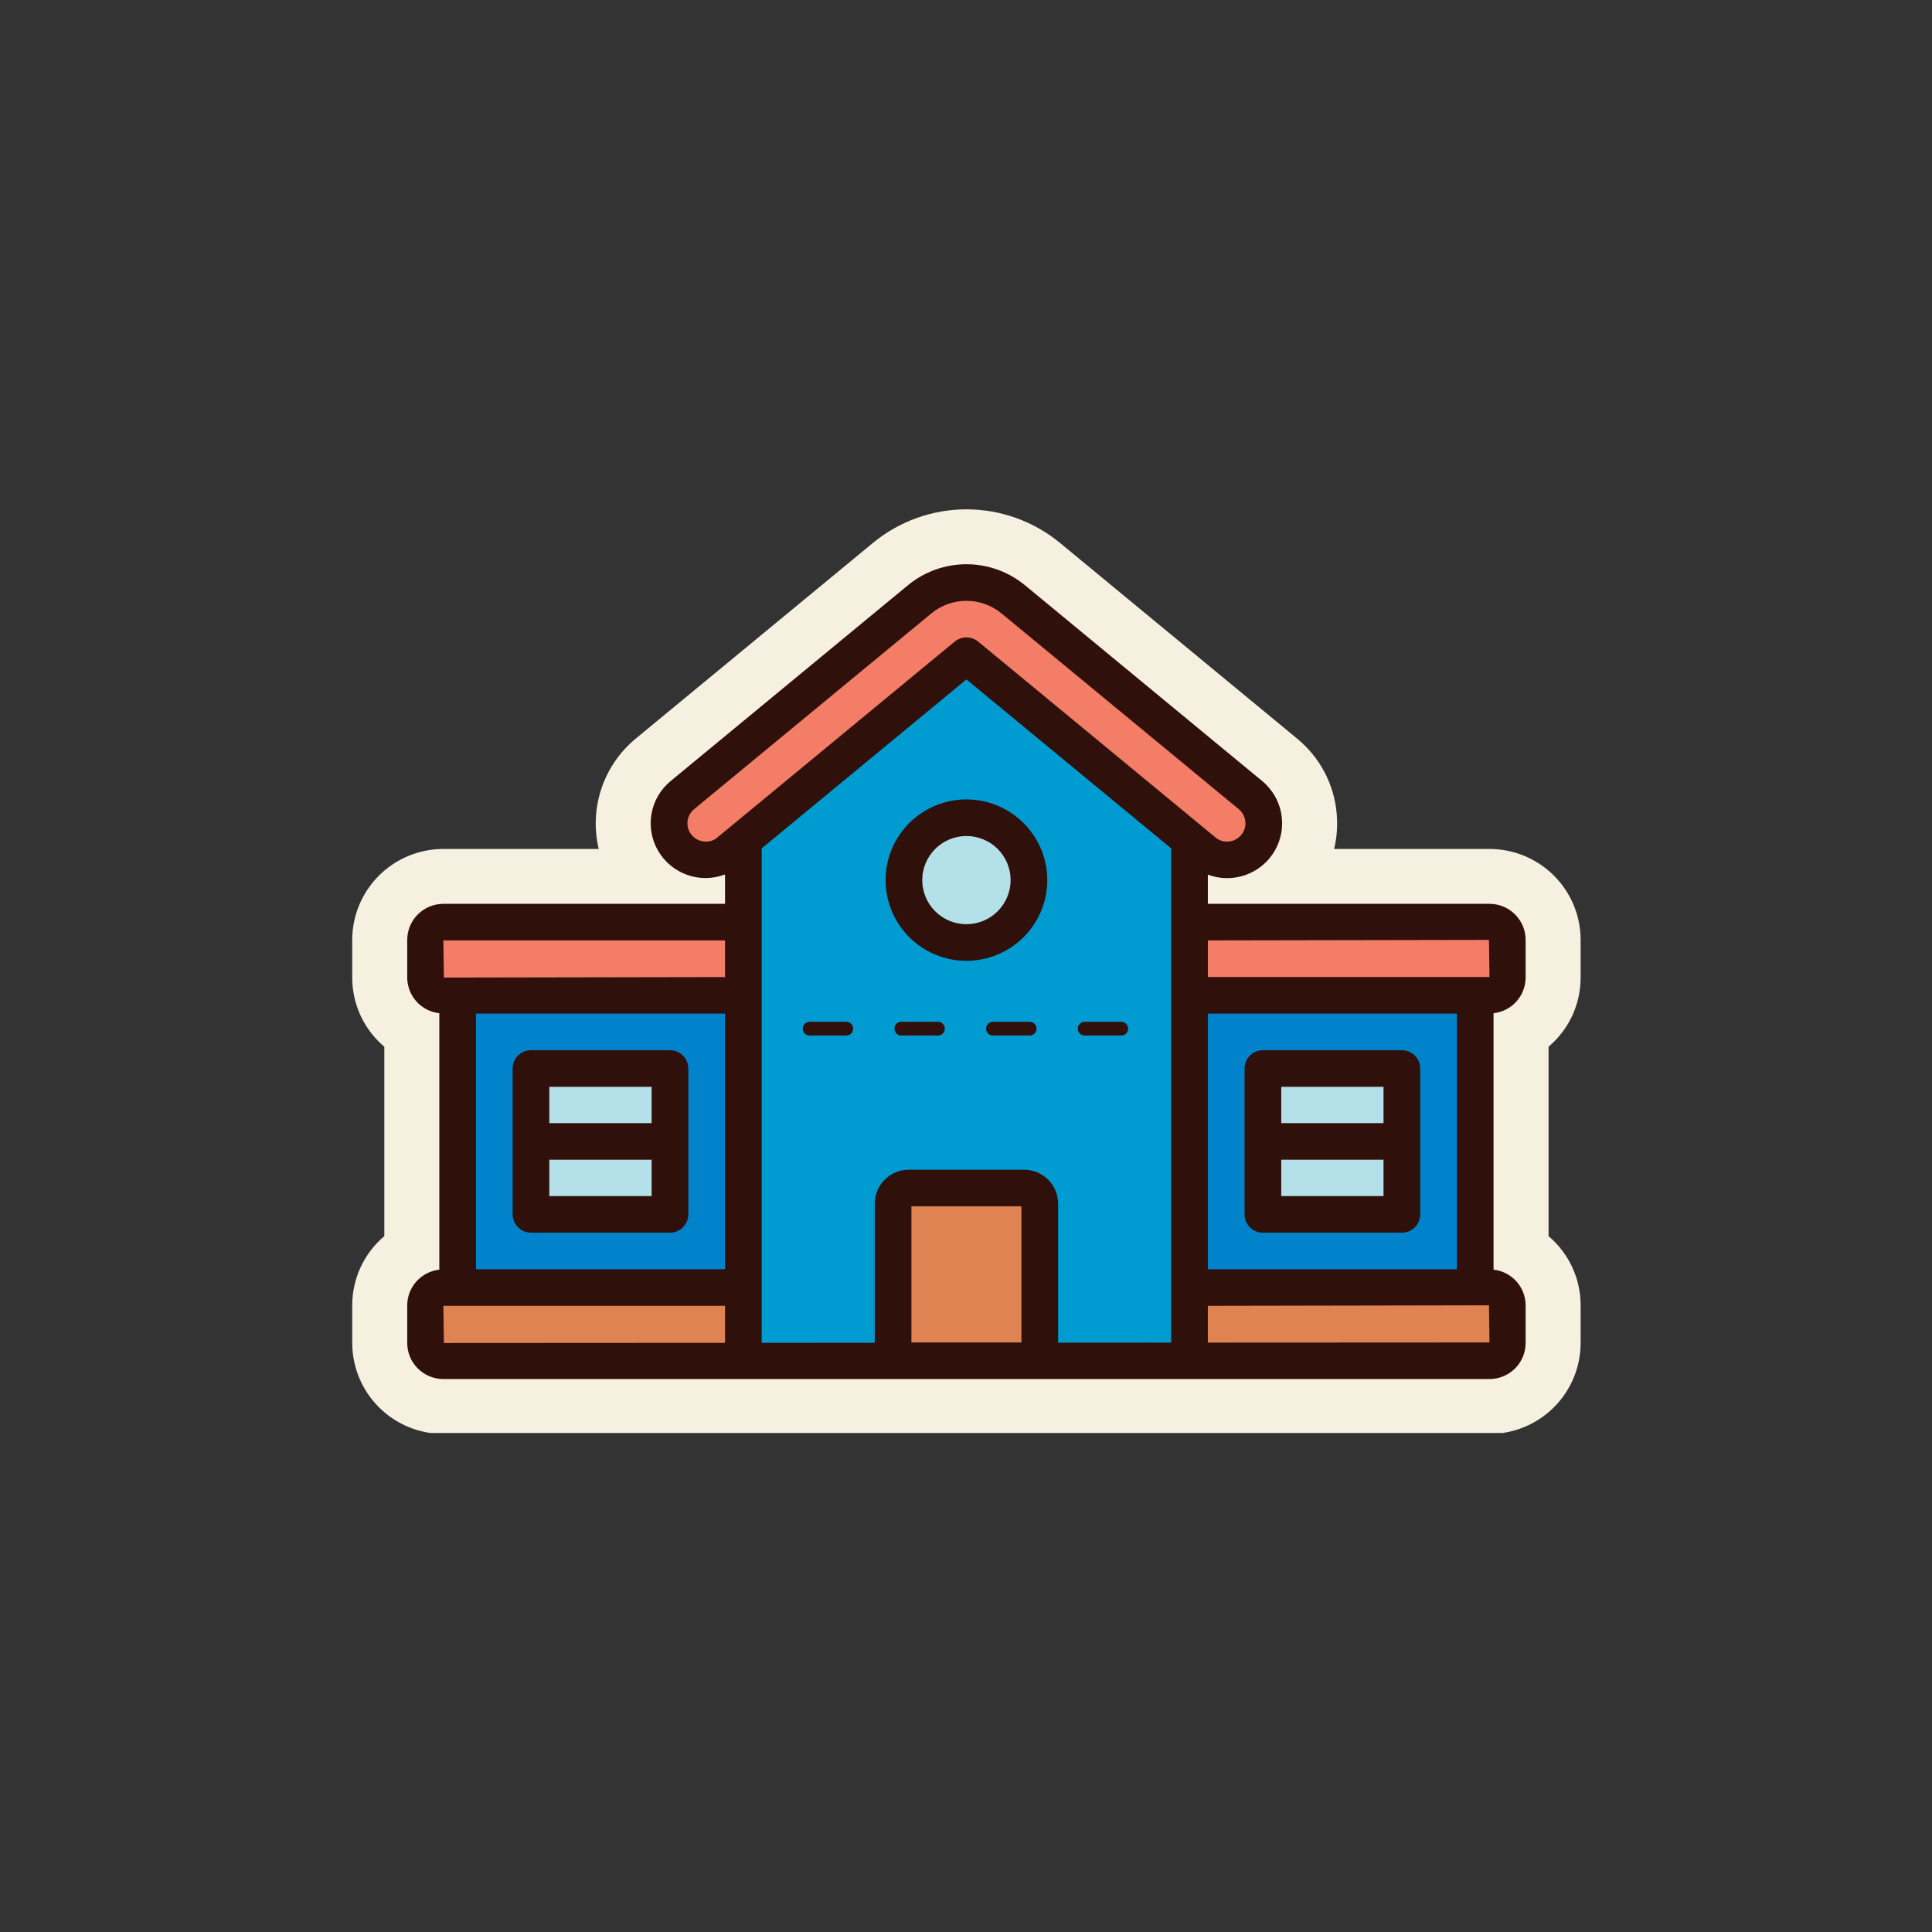 <svg xmlns="http://www.w3.org/2000/svg" xmlns:xlink="http://www.w3.org/1999/xlink" width="500" zoomAndPan="magnify" viewBox="0 0 375 375" height="500" preserveAspectRatio="xMidYMid meet" version="1.0"><rect x="0" y="0" width="375" height="375" fill="#333333" stroke="none"/><defs><clipPath id="a282f76324"><path d="M 68.332 98 L 306.832 98 L 306.832 278.137 L 68.332 278.137 Z M 68.332 98 " clip-rule="nonzero"/></clipPath></defs><g clip-path="url(#a282f76324)"><path fill="#f6f0e0" d="M 86.055 278.328 C 85.477 278.328 84.898 278.297 84.324 278.242 C 83.746 278.184 83.176 278.098 82.605 277.984 C 82.039 277.871 81.477 277.73 80.922 277.562 C 80.367 277.395 79.824 277.199 79.289 276.98 C 78.754 276.758 78.23 276.512 77.723 276.238 C 77.211 275.965 76.715 275.668 76.234 275.348 C 75.75 275.027 75.285 274.68 74.84 274.316 C 74.391 273.949 73.961 273.559 73.555 273.152 C 73.145 272.742 72.754 272.316 72.387 271.867 C 72.02 271.422 71.676 270.957 71.355 270.477 C 71.031 269.996 70.734 269.504 70.461 268.992 C 70.188 268.484 69.941 267.961 69.719 267.426 C 69.496 266.895 69.301 266.352 69.133 265.797 C 68.965 265.242 68.824 264.684 68.711 264.117 C 68.598 263.551 68.512 262.98 68.453 262.402 C 68.395 261.828 68.367 261.254 68.367 260.676 L 68.367 253.359 C 68.367 252.082 68.504 250.82 68.777 249.574 C 69.051 248.324 69.461 247.121 69.996 245.965 C 70.535 244.805 71.191 243.715 71.965 242.699 C 72.742 241.684 73.617 240.762 74.594 239.938 L 74.594 203.168 C 73.617 202.34 72.742 201.422 71.965 200.402 C 71.191 199.387 70.535 198.301 69.996 197.141 C 69.461 195.984 69.051 194.781 68.777 193.531 C 68.504 192.285 68.367 191.023 68.367 189.746 L 68.367 182.43 C 68.367 181.852 68.395 181.277 68.453 180.699 C 68.512 180.125 68.598 179.555 68.711 178.988 C 68.824 178.422 68.965 177.859 69.133 177.309 C 69.301 176.754 69.496 176.211 69.719 175.676 C 69.941 175.145 70.188 174.621 70.461 174.113 C 70.734 173.602 71.031 173.105 71.355 172.625 C 71.676 172.145 72.02 171.684 72.387 171.234 C 72.754 170.789 73.145 170.363 73.555 169.953 C 73.961 169.543 74.391 169.156 74.84 168.789 C 75.285 168.422 75.75 168.078 76.234 167.758 C 76.715 167.438 77.211 167.141 77.723 166.867 C 78.23 166.594 78.754 166.348 79.289 166.125 C 79.824 165.906 80.367 165.711 80.922 165.543 C 81.477 165.375 82.039 165.234 82.605 165.121 C 83.176 165.008 83.746 164.922 84.324 164.863 C 84.898 164.809 85.477 164.777 86.055 164.777 L 116.211 164.777 C 115.98 163.812 115.82 162.836 115.727 161.848 C 115.633 160.863 115.605 159.875 115.652 158.883 C 115.695 157.891 115.809 156.91 115.988 155.934 C 116.172 154.961 116.418 154.004 116.734 153.062 C 117.047 152.121 117.426 151.207 117.867 150.32 C 118.312 149.43 118.812 148.578 119.375 147.758 C 119.934 146.941 120.551 146.164 121.219 145.434 C 121.887 144.699 122.605 144.016 123.371 143.383 L 169.434 105.379 C 170.062 104.859 170.719 104.363 171.395 103.898 C 172.07 103.434 172.762 103 173.477 102.594 C 174.188 102.188 174.918 101.812 175.664 101.473 C 176.41 101.129 177.168 100.82 177.941 100.543 C 178.711 100.266 179.496 100.023 180.289 99.812 C 181.082 99.602 181.883 99.426 182.691 99.285 C 183.5 99.145 184.312 99.039 185.129 98.969 C 185.945 98.898 186.766 98.863 187.586 98.863 C 188.406 98.863 189.227 98.898 190.043 98.969 C 190.863 99.039 191.676 99.145 192.484 99.285 C 193.293 99.426 194.094 99.602 194.887 99.812 C 195.68 100.023 196.461 100.266 197.234 100.543 C 198.004 100.82 198.766 101.129 199.508 101.473 C 200.254 101.812 200.984 102.188 201.695 102.594 C 202.41 103 203.105 103.434 203.781 103.898 C 204.457 104.363 205.109 104.859 205.742 105.379 L 251.789 143.379 C 252.871 144.27 253.855 145.254 254.742 146.34 C 255.629 147.422 256.402 148.582 257.059 149.816 C 257.715 151.055 258.242 152.344 258.645 153.684 C 259.043 155.023 259.309 156.391 259.438 157.781 C 259.664 160.141 259.504 162.473 258.957 164.777 L 289.109 164.777 C 289.691 164.777 290.27 164.809 290.844 164.863 C 291.422 164.922 291.992 165.008 292.562 165.121 C 293.129 165.234 293.691 165.375 294.242 165.543 C 294.797 165.711 295.344 165.906 295.879 166.125 C 296.414 166.348 296.934 166.594 297.445 166.867 C 297.957 167.141 298.453 167.438 298.934 167.758 C 299.414 168.078 299.879 168.422 300.328 168.789 C 300.773 169.156 301.203 169.543 301.613 169.953 C 302.023 170.363 302.41 170.789 302.777 171.234 C 303.148 171.684 303.492 172.145 303.812 172.625 C 304.137 173.105 304.434 173.602 304.707 174.113 C 304.98 174.621 305.227 175.145 305.449 175.676 C 305.672 176.211 305.867 176.754 306.035 177.309 C 306.203 177.859 306.344 178.422 306.457 178.988 C 306.57 179.555 306.656 180.125 306.715 180.699 C 306.77 181.277 306.801 181.852 306.801 182.43 L 306.801 189.746 C 306.801 191.023 306.664 192.285 306.391 193.531 C 306.113 194.781 305.707 195.984 305.172 197.141 C 304.633 198.301 303.977 199.387 303.199 200.402 C 302.426 201.422 301.551 202.34 300.574 203.168 L 300.574 239.938 C 301.551 240.762 302.426 241.684 303.199 242.699 C 303.977 243.715 304.633 244.805 305.172 245.965 C 305.707 247.121 306.113 248.324 306.391 249.574 C 306.664 250.82 306.801 252.082 306.801 253.359 L 306.801 260.676 C 306.801 261.254 306.77 261.828 306.715 262.402 C 306.656 262.98 306.57 263.551 306.457 264.117 C 306.344 264.684 306.203 265.242 306.035 265.797 C 305.867 266.352 305.672 266.895 305.449 267.426 C 305.227 267.961 304.98 268.484 304.707 268.992 C 304.434 269.504 304.137 269.996 303.812 270.477 C 303.492 270.957 303.148 271.422 302.777 271.867 C 302.41 272.316 302.023 272.742 301.613 273.152 C 301.203 273.559 300.777 273.949 300.328 274.316 C 299.879 274.68 299.414 275.027 298.934 275.348 C 298.453 275.668 297.957 275.965 297.445 276.238 C 296.934 276.512 296.414 276.758 295.879 276.98 C 295.344 277.199 294.797 277.395 294.242 277.562 C 293.691 277.73 293.129 277.871 292.562 277.984 C 291.992 278.098 291.422 278.184 290.844 278.242 C 290.27 278.297 289.691 278.328 289.109 278.328 Z M 86.055 278.328 " fill-opacity="1" fill-rule="nonzero"/></g><path fill="#0083cb" d="M 88.828 179.984 L 286.336 179.984 L 286.336 249.918 L 88.828 249.918 Z M 88.828 179.984 " fill-opacity="1" fill-rule="nonzero"/><path fill="#f47d67" d="M 86.051 178.988 L 289.113 178.988 C 289.57 178.988 290.012 179.074 290.434 179.25 C 290.855 179.426 291.23 179.676 291.551 179.996 C 291.875 180.32 292.125 180.691 292.301 181.113 C 292.477 181.535 292.562 181.977 292.562 182.434 L 292.562 189.75 C 292.562 190.207 292.477 190.645 292.301 191.066 C 292.125 191.488 291.875 191.863 291.551 192.184 C 291.23 192.508 290.855 192.758 290.434 192.93 C 290.012 193.105 289.57 193.195 289.113 193.195 L 86.051 193.195 C 85.594 193.195 85.152 193.105 84.73 192.93 C 84.309 192.758 83.934 192.508 83.609 192.184 C 83.285 191.863 83.039 191.488 82.863 191.066 C 82.688 190.645 82.598 190.207 82.598 189.75 L 82.598 182.434 C 82.598 181.977 82.688 181.535 82.863 181.113 C 83.039 180.691 83.285 180.32 83.609 179.996 C 83.934 179.676 84.309 179.426 84.73 179.25 C 85.152 179.074 85.594 178.988 86.051 178.988 Z M 86.051 178.988 " fill-opacity="1" fill-rule="nonzero"/><path fill="#df8352" d="M 86.051 249.914 L 289.113 249.914 C 289.57 249.914 290.012 250 290.434 250.176 C 290.855 250.352 291.23 250.602 291.551 250.922 C 291.875 251.246 292.125 251.617 292.301 252.039 C 292.477 252.461 292.562 252.902 292.562 253.359 L 292.562 260.676 C 292.562 261.133 292.477 261.57 292.301 261.992 C 292.125 262.414 291.875 262.789 291.551 263.109 C 291.23 263.434 290.855 263.684 290.434 263.859 C 290.012 264.031 289.57 264.121 289.113 264.121 L 86.051 264.121 C 85.594 264.121 85.152 264.031 84.73 263.859 C 84.309 263.684 83.934 263.434 83.609 263.109 C 83.285 262.789 83.039 262.414 82.863 261.992 C 82.688 261.57 82.598 261.133 82.598 260.676 L 82.598 253.359 C 82.598 252.902 82.688 252.461 82.863 252.039 C 83.039 251.617 83.285 251.246 83.609 250.922 C 83.934 250.602 84.309 250.352 84.73 250.176 C 85.152 250 85.594 249.914 86.051 249.914 Z M 86.051 249.914 " fill-opacity="1" fill-rule="nonzero"/><path fill="#b4e0e9" d="M 245.125 207.402 L 272.102 207.402 L 272.102 235.707 L 245.125 235.707 Z M 245.125 207.402 " fill-opacity="1" fill-rule="nonzero"/><path fill="#009bd1" d="M 144.285 156.008 L 187.582 122.266 L 230.883 156.008 L 230.883 264.125 L 144.285 264.125 Z M 144.285 156.008 " fill-opacity="1" fill-rule="nonzero"/><path fill="#f47d67" d="M 233.648 165.281 L 187.582 127.27 L 141.52 165.281 C 141.16 165.578 140.773 165.836 140.363 166.059 C 139.953 166.281 139.523 166.461 139.074 166.598 C 138.629 166.734 138.172 166.824 137.707 166.871 C 137.242 166.922 136.777 166.922 136.312 166.879 C 135.848 166.832 135.391 166.746 134.941 166.609 C 134.496 166.477 134.066 166.301 133.652 166.082 C 133.238 165.863 132.852 165.609 132.488 165.312 C 132.125 165.02 131.797 164.691 131.5 164.332 C 131.199 163.973 130.941 163.586 130.719 163.176 C 130.496 162.766 130.316 162.34 130.18 161.895 C 130.043 161.445 129.949 160.992 129.902 160.527 C 129.855 160.062 129.855 159.602 129.898 159.137 C 129.941 158.672 130.031 158.215 130.164 157.77 C 130.301 157.32 130.477 156.891 130.695 156.48 C 130.914 156.066 131.172 155.68 131.465 155.32 C 131.762 154.957 132.09 154.629 132.449 154.332 L 178.496 116.332 C 179.133 115.809 179.805 115.344 180.52 114.938 C 181.234 114.527 181.98 114.188 182.754 113.91 C 183.531 113.629 184.32 113.422 185.133 113.281 C 185.945 113.137 186.762 113.066 187.582 113.066 C 188.406 113.066 189.223 113.137 190.035 113.281 C 190.844 113.422 191.637 113.629 192.41 113.91 C 193.188 114.188 193.93 114.527 194.645 114.938 C 195.359 115.344 196.035 115.809 196.668 116.332 L 242.719 154.332 C 243.078 154.629 243.406 154.957 243.703 155.32 C 243.996 155.68 244.254 156.066 244.473 156.48 C 244.691 156.891 244.867 157.32 245 157.77 C 245.137 158.215 245.223 158.672 245.27 159.137 C 245.312 159.602 245.312 160.062 245.262 160.527 C 245.215 160.992 245.125 161.445 244.988 161.891 C 244.848 162.34 244.668 162.766 244.449 163.176 C 244.227 163.586 243.965 163.973 243.668 164.332 C 243.371 164.691 243.039 165.02 242.68 165.312 C 242.316 165.609 241.93 165.863 241.516 166.082 C 241.102 166.301 240.672 166.477 240.223 166.609 C 239.777 166.746 239.32 166.832 238.855 166.879 C 238.391 166.922 237.926 166.922 237.461 166.871 C 236.992 166.824 236.539 166.734 236.09 166.598 C 235.645 166.461 235.215 166.281 234.805 166.059 C 234.395 165.836 234.008 165.578 233.648 165.281 Z M 233.648 165.281 " fill-opacity="1" fill-rule="nonzero"/><path fill="#df8352" d="M 201.816 264.125 L 173.348 264.125 L 173.348 233.629 C 173.348 233.227 173.426 232.84 173.578 232.469 C 173.734 232.098 173.953 231.77 174.238 231.484 C 174.523 231.199 174.852 230.98 175.227 230.824 C 175.598 230.672 175.984 230.594 176.387 230.594 L 198.777 230.594 C 199.184 230.594 199.57 230.672 199.941 230.824 C 200.312 230.98 200.645 231.199 200.93 231.484 C 201.215 231.77 201.434 232.098 201.586 232.469 C 201.742 232.84 201.816 233.227 201.816 233.629 Z M 201.816 264.125 " fill-opacity="1" fill-rule="nonzero"/><path fill="#b4e0e9" d="M 199.719 170.832 C 199.719 171.629 199.641 172.414 199.484 173.195 C 199.332 173.977 199.102 174.734 198.797 175.469 C 198.492 176.203 198.117 176.902 197.676 177.562 C 197.23 178.223 196.727 178.836 196.164 179.398 C 195.602 179.961 194.988 180.461 194.324 180.902 C 193.664 181.344 192.965 181.719 192.227 182.023 C 191.492 182.328 190.734 182.559 189.949 182.711 C 189.168 182.867 188.379 182.945 187.582 182.945 C 186.785 182.945 185.996 182.867 185.215 182.711 C 184.434 182.559 183.676 182.328 182.938 182.023 C 182.203 181.719 181.504 181.344 180.84 180.902 C 180.18 180.461 179.566 179.961 179.004 179.398 C 178.438 178.836 177.934 178.223 177.492 177.562 C 177.051 176.902 176.676 176.203 176.371 175.469 C 176.066 174.734 175.836 173.977 175.68 173.195 C 175.523 172.414 175.449 171.629 175.449 170.832 C 175.449 170.039 175.523 169.25 175.68 168.469 C 175.836 167.691 176.066 166.934 176.371 166.199 C 176.676 165.461 177.051 164.766 177.492 164.105 C 177.934 163.441 178.438 162.832 179.004 162.27 C 179.566 161.707 180.18 161.203 180.84 160.762 C 181.504 160.32 182.203 159.945 182.938 159.641 C 183.676 159.34 184.434 159.109 185.215 158.953 C 185.996 158.797 186.785 158.719 187.582 158.719 C 188.379 158.719 189.168 158.797 189.949 158.953 C 190.734 159.109 191.492 159.34 192.227 159.641 C 192.965 159.945 193.664 160.32 194.324 160.762 C 194.988 161.203 195.602 161.707 196.164 162.27 C 196.727 162.832 197.23 163.441 197.676 164.105 C 198.117 164.766 198.492 165.461 198.797 166.199 C 199.102 166.934 199.332 167.691 199.484 168.469 C 199.641 169.25 199.719 170.039 199.719 170.832 Z M 199.719 170.832 " fill-opacity="1" fill-rule="nonzero"/><path fill="#b4e0e9" d="M 103.066 207.402 L 130.039 207.402 L 130.039 235.707 L 103.066 235.707 Z M 103.066 207.402 " fill-opacity="1" fill-rule="nonzero"/><path fill="#30100b" d="M 296.125 189.746 L 296.125 182.43 C 296.125 181.973 296.078 181.516 295.988 181.066 C 295.898 180.613 295.766 180.176 295.59 179.754 C 295.41 179.328 295.195 178.926 294.941 178.543 C 294.684 178.164 294.395 177.809 294.066 177.484 C 293.742 177.16 293.387 176.871 293.004 176.613 C 292.621 176.359 292.219 176.145 291.793 175.969 C 291.367 175.793 290.93 175.656 290.48 175.566 C 290.027 175.477 289.57 175.434 289.109 175.434 L 234.441 175.434 L 234.441 169.766 C 235.027 169.988 235.629 170.152 236.242 170.27 C 236.859 170.383 237.48 170.441 238.105 170.445 C 238.734 170.453 239.355 170.402 239.973 170.297 C 240.59 170.195 241.191 170.035 241.781 169.824 C 242.371 169.613 242.938 169.355 243.484 169.047 C 244.027 168.734 244.539 168.379 245.02 167.98 C 245.5 167.578 245.945 167.141 246.348 166.664 C 246.75 166.184 247.109 165.676 247.422 165.137 C 247.738 164.594 248 164.031 248.215 163.441 C 248.43 162.855 248.59 162.254 248.699 161.637 C 248.809 161.023 248.859 160.402 248.859 159.777 C 248.859 159.152 248.801 158.531 248.691 157.918 C 248.582 157.301 248.418 156.703 248.199 156.117 C 247.984 155.527 247.715 154.965 247.402 154.426 C 247.086 153.887 246.723 153.379 246.316 152.902 C 245.914 152.426 245.469 151.988 244.984 151.594 L 198.938 113.59 C 198.145 112.938 197.301 112.359 196.406 111.852 C 195.516 111.344 194.586 110.914 193.617 110.566 C 192.648 110.223 191.66 109.961 190.645 109.781 C 189.633 109.605 188.613 109.52 187.586 109.52 C 186.559 109.52 185.535 109.605 184.523 109.781 C 183.512 109.961 182.52 110.223 181.555 110.566 C 180.586 110.914 179.656 111.344 178.762 111.852 C 177.867 112.359 177.027 112.938 176.234 113.59 L 130.18 151.594 C 129.695 151.988 129.25 152.426 128.844 152.902 C 128.438 153.375 128.074 153.883 127.758 154.422 C 127.441 154.961 127.176 155.527 126.957 156.113 C 126.742 156.699 126.578 157.301 126.465 157.914 C 126.355 158.527 126.297 159.148 126.297 159.773 C 126.297 160.398 126.348 161.02 126.457 161.637 C 126.566 162.25 126.727 162.852 126.941 163.441 C 127.156 164.027 127.422 164.59 127.734 165.133 C 128.051 165.672 128.41 166.18 128.812 166.66 C 129.219 167.137 129.66 167.574 130.141 167.973 C 130.625 168.375 131.137 168.727 131.684 169.035 C 132.227 169.344 132.793 169.605 133.383 169.812 C 133.973 170.023 134.578 170.18 135.195 170.281 C 135.812 170.383 136.438 170.43 137.062 170.426 C 137.688 170.418 138.309 170.355 138.926 170.238 C 139.539 170.125 140.141 169.953 140.727 169.734 L 140.727 175.434 L 86.055 175.434 C 85.594 175.434 85.141 175.477 84.688 175.566 C 84.238 175.656 83.797 175.793 83.375 175.969 C 82.949 176.145 82.543 176.359 82.16 176.613 C 81.777 176.871 81.426 177.16 81.098 177.484 C 80.773 177.809 80.484 178.164 80.227 178.543 C 79.973 178.926 79.754 179.328 79.578 179.754 C 79.402 180.18 79.27 180.613 79.18 181.066 C 79.09 181.516 79.043 181.973 79.043 182.43 L 79.043 189.746 C 79.043 190.172 79.082 190.594 79.164 191.012 C 79.242 191.43 79.355 191.836 79.508 192.234 C 79.664 192.629 79.852 193.008 80.074 193.371 C 80.297 193.734 80.551 194.074 80.836 194.391 C 81.117 194.707 81.43 194.996 81.766 195.254 C 82.105 195.516 82.465 195.742 82.844 195.934 C 83.223 196.129 83.613 196.289 84.023 196.41 C 84.43 196.531 84.848 196.617 85.27 196.664 L 85.27 246.441 C 84.848 246.488 84.43 246.574 84.023 246.695 C 83.613 246.816 83.223 246.977 82.844 247.172 C 82.465 247.363 82.105 247.59 81.766 247.852 C 81.43 248.109 81.117 248.398 80.836 248.715 C 80.551 249.031 80.297 249.371 80.074 249.734 C 79.852 250.098 79.664 250.477 79.508 250.871 C 79.355 251.27 79.242 251.676 79.164 252.094 C 79.082 252.512 79.043 252.934 79.043 253.359 L 79.043 260.676 C 79.043 261.133 79.09 261.59 79.18 262.039 C 79.27 262.488 79.402 262.926 79.578 263.352 C 79.754 263.777 79.973 264.18 80.227 264.562 C 80.484 264.941 80.773 265.297 81.098 265.621 C 81.426 265.945 81.777 266.234 82.16 266.492 C 82.543 266.746 82.949 266.961 83.375 267.137 C 83.797 267.312 84.238 267.445 84.688 267.535 C 85.141 267.625 85.594 267.672 86.055 267.672 L 289.109 267.672 C 289.57 267.672 290.027 267.625 290.48 267.535 C 290.93 267.445 291.367 267.312 291.793 267.137 C 292.219 266.961 292.621 266.746 293.004 266.492 C 293.387 266.234 293.742 265.945 294.066 265.621 C 294.395 265.297 294.684 264.941 294.941 264.562 C 295.195 264.18 295.41 263.777 295.59 263.352 C 295.766 262.926 295.898 262.488 295.988 262.039 C 296.078 261.59 296.125 261.133 296.125 260.676 L 296.125 253.359 C 296.121 252.934 296.082 252.512 296.004 252.094 C 295.926 251.676 295.809 251.27 295.656 250.871 C 295.504 250.477 295.316 250.098 295.094 249.734 C 294.871 249.371 294.617 249.031 294.332 248.715 C 294.047 248.398 293.738 248.109 293.398 247.852 C 293.062 247.59 292.703 247.363 292.324 247.172 C 291.945 246.977 291.551 246.816 291.145 246.695 C 290.734 246.574 290.32 246.488 289.898 246.441 L 289.898 196.664 C 290.32 196.617 290.734 196.531 291.145 196.41 C 291.551 196.289 291.945 196.129 292.324 195.934 C 292.703 195.742 293.062 195.512 293.398 195.254 C 293.738 194.996 294.047 194.707 294.332 194.391 C 294.617 194.074 294.871 193.734 295.094 193.371 C 295.316 193.008 295.504 192.629 295.656 192.234 C 295.809 191.836 295.926 191.43 296.004 191.012 C 296.082 190.594 296.121 190.172 296.125 189.746 Z M 234.441 246.363 L 234.441 196.742 L 282.781 196.742 L 282.781 246.363 Z M 176.906 260.57 L 176.906 234.145 L 198.258 234.145 L 198.258 260.57 Z M 198.777 227.039 L 176.391 227.039 C 175.957 227.039 175.527 227.082 175.102 227.168 C 174.68 227.254 174.266 227.379 173.867 227.543 C 173.465 227.711 173.086 227.91 172.727 228.152 C 172.363 228.391 172.031 228.664 171.727 228.973 C 171.418 229.277 171.145 229.609 170.906 229.969 C 170.664 230.328 170.461 230.707 170.293 231.105 C 170.129 231.504 170.004 231.918 169.918 232.34 C 169.832 232.766 169.789 233.191 169.789 233.625 L 169.789 260.629 L 147.844 260.641 L 147.844 164.668 L 187.582 131.875 L 227.324 164.668 L 227.324 260.602 L 205.379 260.613 L 205.379 233.625 C 205.375 233.191 205.332 232.766 205.25 232.34 C 205.164 231.918 205.039 231.504 204.871 231.105 C 204.707 230.707 204.504 230.328 204.262 229.969 C 204.02 229.609 203.746 229.277 203.441 228.973 C 203.137 228.664 202.801 228.391 202.441 228.152 C 202.082 227.91 201.703 227.711 201.301 227.543 C 200.902 227.379 200.488 227.254 200.062 227.168 C 199.641 227.082 199.211 227.039 198.777 227.039 Z M 140.727 196.742 L 140.727 246.363 L 92.387 246.363 L 92.387 196.742 Z M 289.008 182.43 L 289.109 189.641 L 234.441 189.641 L 234.441 182.531 Z M 136.648 163.34 C 136.297 163.305 135.961 163.223 135.637 163.09 C 135.309 162.957 135.012 162.777 134.738 162.555 C 134.465 162.336 134.23 162.078 134.031 161.785 C 133.836 161.496 133.688 161.184 133.582 160.848 C 133.48 160.512 133.426 160.168 133.426 159.816 C 133.426 159.465 133.473 159.121 133.574 158.785 C 133.676 158.449 133.824 158.133 134.02 157.84 C 134.211 157.547 134.445 157.289 134.719 157.066 L 180.77 119.066 C 181.246 118.672 181.75 118.324 182.285 118.02 C 182.824 117.715 183.383 117.457 183.961 117.25 C 184.543 117.039 185.137 116.883 185.746 116.777 C 186.355 116.672 186.965 116.621 187.582 116.621 C 188.199 116.621 188.812 116.672 189.422 116.777 C 190.027 116.883 190.625 117.039 191.203 117.25 C 191.785 117.457 192.344 117.715 192.879 118.02 C 193.418 118.324 193.922 118.672 194.398 119.066 L 240.449 157.066 C 240.723 157.289 240.953 157.547 241.148 157.84 C 241.344 158.133 241.492 158.449 241.594 158.785 C 241.691 159.121 241.742 159.465 241.742 159.816 C 241.742 160.168 241.688 160.512 241.586 160.848 C 241.48 161.184 241.332 161.496 241.133 161.785 C 240.938 162.078 240.703 162.336 240.43 162.559 C 240.156 162.777 239.859 162.957 239.531 163.09 C 239.207 163.223 238.867 163.305 238.52 163.34 C 237.535 163.441 236.668 163.172 235.914 162.539 L 189.852 124.527 C 189.535 124.266 189.18 124.066 188.789 123.926 C 188.398 123.785 187.996 123.715 187.582 123.715 C 187.168 123.715 186.766 123.785 186.379 123.926 C 185.988 124.066 185.633 124.266 185.312 124.527 L 139.254 162.539 C 138.5 163.176 137.629 163.441 136.648 163.34 Z M 140.727 182.535 L 140.727 189.645 L 86.16 189.746 L 86.055 182.535 Z M 86.055 253.465 L 140.727 253.465 L 140.727 260.645 L 86.16 260.676 Z M 234.441 260.598 L 234.441 253.461 L 289.008 253.359 L 289.109 260.57 Z M 272.102 203.848 L 245.129 203.848 C 244.656 203.848 244.203 203.938 243.766 204.117 C 243.328 204.297 242.945 204.555 242.609 204.887 C 242.277 205.219 242.02 205.605 241.84 206.039 C 241.66 206.473 241.57 206.926 241.57 207.398 L 241.57 235.707 C 241.57 236.176 241.66 236.629 241.84 237.066 C 242.02 237.5 242.277 237.887 242.609 238.219 C 242.945 238.551 243.328 238.809 243.766 238.988 C 244.203 239.168 244.656 239.258 245.129 239.258 L 272.102 239.258 C 272.574 239.258 273.027 239.168 273.465 238.988 C 273.902 238.809 274.285 238.551 274.621 238.219 C 274.953 237.887 275.211 237.5 275.391 237.066 C 275.57 236.629 275.66 236.176 275.66 235.707 L 275.66 207.398 C 275.66 206.926 275.57 206.473 275.391 206.039 C 275.211 205.605 274.953 205.219 274.621 204.887 C 274.285 204.555 273.902 204.297 273.465 204.117 C 273.027 203.938 272.574 203.848 272.102 203.848 Z M 268.543 210.949 L 268.543 218 L 248.688 218 L 248.688 210.949 Z M 248.688 232.156 L 248.688 225.102 L 268.543 225.102 L 268.543 232.156 Z M 187.582 155.168 C 186.555 155.168 185.531 155.266 184.523 155.469 C 183.512 155.668 182.531 155.965 181.578 156.359 C 180.625 156.754 179.723 157.234 178.867 157.809 C 178.008 158.379 177.215 159.027 176.488 159.754 C 175.758 160.48 175.109 161.273 174.535 162.129 C 173.965 162.984 173.48 163.887 173.086 164.836 C 172.691 165.785 172.395 166.766 172.195 167.773 C 171.992 168.781 171.891 169.801 171.891 170.828 C 171.891 171.859 171.992 172.875 172.195 173.887 C 172.395 174.895 172.691 175.871 173.086 176.824 C 173.48 177.773 173.965 178.676 174.539 179.531 C 175.109 180.387 175.762 181.176 176.488 181.902 C 177.219 182.629 178.012 183.281 178.867 183.852 C 179.723 184.422 180.629 184.906 181.582 185.297 C 182.531 185.691 183.516 185.988 184.523 186.191 C 185.535 186.391 186.555 186.492 187.586 186.492 C 188.617 186.492 189.637 186.391 190.648 186.188 C 191.656 185.988 192.641 185.691 193.59 185.297 C 194.543 184.906 195.445 184.422 196.305 183.852 C 197.16 183.277 197.953 182.629 198.684 181.902 C 199.41 181.176 200.062 180.383 200.633 179.531 C 201.207 178.676 201.688 177.773 202.082 176.82 C 202.477 175.871 202.777 174.891 202.977 173.883 C 203.176 172.875 203.277 171.855 203.277 170.828 C 203.277 169.801 203.176 168.781 202.973 167.773 C 202.77 166.766 202.473 165.785 202.078 164.836 C 201.684 163.887 201.199 162.984 200.629 162.129 C 200.055 161.277 199.402 160.484 198.676 159.758 C 197.945 159.031 197.156 158.383 196.297 157.812 C 195.441 157.238 194.539 156.758 193.586 156.363 C 192.637 155.969 191.652 155.672 190.645 155.469 C 189.633 155.27 188.613 155.168 187.582 155.168 Z M 187.582 179.387 C 187.02 179.387 186.461 179.332 185.91 179.223 C 185.359 179.113 184.82 178.949 184.301 178.734 C 183.781 178.52 183.289 178.258 182.82 177.945 C 182.352 177.633 181.918 177.277 181.52 176.879 C 181.121 176.48 180.766 176.051 180.453 175.582 C 180.141 175.113 179.879 174.621 179.66 174.102 C 179.445 173.582 179.285 173.047 179.176 172.496 C 179.062 171.945 179.008 171.391 179.008 170.828 C 179.008 170.266 179.062 169.707 179.176 169.156 C 179.285 168.605 179.445 168.07 179.664 167.551 C 179.879 167.031 180.141 166.539 180.457 166.074 C 180.77 165.605 181.125 165.172 181.523 164.777 C 181.918 164.379 182.352 164.023 182.82 163.711 C 183.289 163.398 183.785 163.137 184.305 162.922 C 184.824 162.707 185.359 162.543 185.914 162.434 C 186.465 162.324 187.023 162.27 187.586 162.27 C 188.148 162.27 188.707 162.324 189.258 162.434 C 189.812 162.543 190.348 162.707 190.867 162.922 C 191.387 163.137 191.883 163.398 192.348 163.711 C 192.816 164.023 193.25 164.379 193.648 164.777 C 194.047 165.172 194.402 165.605 194.715 166.074 C 195.027 166.539 195.293 167.035 195.508 167.555 C 195.723 168.07 195.887 168.605 195.996 169.16 C 196.105 169.711 196.16 170.266 196.16 170.828 C 196.16 171.391 196.105 171.945 195.992 172.496 C 195.883 173.047 195.719 173.582 195.504 174.102 C 195.289 174.621 195.023 175.113 194.711 175.582 C 194.398 176.047 194.043 176.48 193.645 176.879 C 193.246 177.273 192.812 177.629 192.348 177.941 C 191.879 178.254 191.383 178.52 190.863 178.734 C 190.344 178.949 189.809 179.109 189.258 179.223 C 188.703 179.332 188.145 179.387 187.582 179.387 Z M 209.191 199.66 C 209.191 199.484 209.227 199.316 209.293 199.152 C 209.363 198.988 209.457 198.844 209.582 198.719 C 209.711 198.594 209.852 198.5 210.016 198.43 C 210.18 198.363 210.352 198.332 210.527 198.328 L 217.645 198.328 C 217.82 198.332 217.992 198.363 218.156 198.434 C 218.316 198.5 218.461 198.598 218.586 198.723 C 218.711 198.848 218.809 198.988 218.875 199.152 C 218.941 199.316 218.977 199.484 218.977 199.66 C 218.977 199.84 218.941 200.008 218.875 200.172 C 218.809 200.332 218.711 200.477 218.586 200.602 C 218.461 200.727 218.316 200.824 218.156 200.891 C 217.992 200.961 217.82 200.992 217.645 200.992 L 210.527 200.992 C 210.352 200.992 210.18 200.961 210.016 200.891 C 209.852 200.824 209.711 200.73 209.582 200.605 C 209.457 200.48 209.363 200.336 209.293 200.172 C 209.227 200.008 209.191 199.84 209.191 199.66 Z M 165.598 199.66 C 165.598 199.84 165.566 200.008 165.496 200.172 C 165.43 200.336 165.332 200.48 165.207 200.605 C 165.082 200.73 164.938 200.824 164.773 200.891 C 164.609 200.961 164.441 200.992 164.266 200.992 L 157.148 200.992 C 156.969 200.996 156.797 200.961 156.637 200.895 C 156.473 200.824 156.324 200.73 156.199 200.605 C 156.074 200.48 155.977 200.336 155.91 200.172 C 155.844 200.008 155.809 199.84 155.809 199.66 C 155.809 199.484 155.844 199.316 155.91 199.152 C 155.977 198.988 156.074 198.844 156.199 198.719 C 156.324 198.594 156.473 198.496 156.637 198.43 C 156.797 198.363 156.969 198.328 157.148 198.328 L 164.266 198.328 C 164.441 198.332 164.609 198.363 164.773 198.43 C 164.938 198.5 165.082 198.594 165.207 198.719 C 165.332 198.844 165.43 198.988 165.496 199.152 C 165.566 199.316 165.598 199.484 165.598 199.66 Z M 183.391 199.66 C 183.391 199.84 183.359 200.008 183.289 200.172 C 183.223 200.336 183.125 200.48 183 200.605 C 182.875 200.73 182.73 200.824 182.57 200.891 C 182.406 200.961 182.234 200.992 182.059 200.992 L 174.941 200.992 C 174.762 200.992 174.594 200.961 174.43 200.891 C 174.27 200.824 174.125 200.727 174 200.602 C 173.875 200.477 173.777 200.332 173.711 200.172 C 173.645 200.008 173.609 199.84 173.609 199.66 C 173.609 199.484 173.645 199.316 173.711 199.152 C 173.777 198.988 173.875 198.848 174 198.723 C 174.125 198.598 174.27 198.5 174.43 198.434 C 174.594 198.363 174.762 198.332 174.941 198.328 L 182.059 198.328 C 182.234 198.332 182.406 198.363 182.57 198.43 C 182.73 198.5 182.875 198.594 183 198.719 C 183.125 198.844 183.223 198.988 183.289 199.152 C 183.359 199.316 183.391 199.484 183.391 199.66 Z M 201.188 199.66 C 201.188 199.84 201.152 200.008 201.086 200.172 C 201.016 200.336 200.922 200.48 200.797 200.605 C 200.668 200.73 200.527 200.824 200.363 200.891 C 200.199 200.961 200.027 200.992 199.852 200.992 L 192.734 200.992 C 192.555 200.996 192.387 200.961 192.223 200.895 C 192.059 200.824 191.914 200.73 191.789 200.605 C 191.664 200.48 191.566 200.336 191.496 200.172 C 191.43 200.008 191.395 199.84 191.395 199.66 C 191.395 199.484 191.43 199.316 191.496 199.152 C 191.566 198.988 191.664 198.844 191.789 198.719 C 191.914 198.594 192.059 198.496 192.223 198.43 C 192.387 198.363 192.555 198.328 192.734 198.328 L 199.852 198.328 C 200.027 198.332 200.199 198.363 200.363 198.43 C 200.523 198.5 200.668 198.594 200.793 198.719 C 200.922 198.844 201.016 198.988 201.086 199.152 C 201.152 199.316 201.188 199.484 201.188 199.66 Z M 103.062 239.258 L 130.039 239.258 C 130.512 239.258 130.965 239.168 131.402 238.988 C 131.836 238.809 132.223 238.551 132.555 238.219 C 132.891 237.887 133.148 237.5 133.328 237.066 C 133.508 236.629 133.598 236.176 133.598 235.707 L 133.598 207.398 C 133.598 206.926 133.508 206.473 133.328 206.039 C 133.148 205.605 132.891 205.219 132.555 204.887 C 132.223 204.555 131.836 204.297 131.402 204.117 C 130.965 203.938 130.512 203.848 130.039 203.848 L 103.062 203.848 C 102.594 203.848 102.137 203.938 101.703 204.117 C 101.266 204.297 100.879 204.555 100.547 204.887 C 100.215 205.219 99.957 205.605 99.777 206.039 C 99.594 206.473 99.504 206.926 99.504 207.398 L 99.504 235.707 C 99.504 236.176 99.594 236.629 99.777 237.066 C 99.957 237.5 100.215 237.887 100.547 238.219 C 100.883 238.551 101.266 238.809 101.703 238.988 C 102.137 239.168 102.594 239.258 103.062 239.258 Z M 106.621 232.156 L 106.621 225.102 L 126.48 225.102 L 126.48 232.156 Z M 126.48 210.949 L 126.48 218 L 106.621 218 L 106.621 210.949 Z M 126.48 210.949 " fill-opacity="1" fill-rule="nonzero"/></svg>